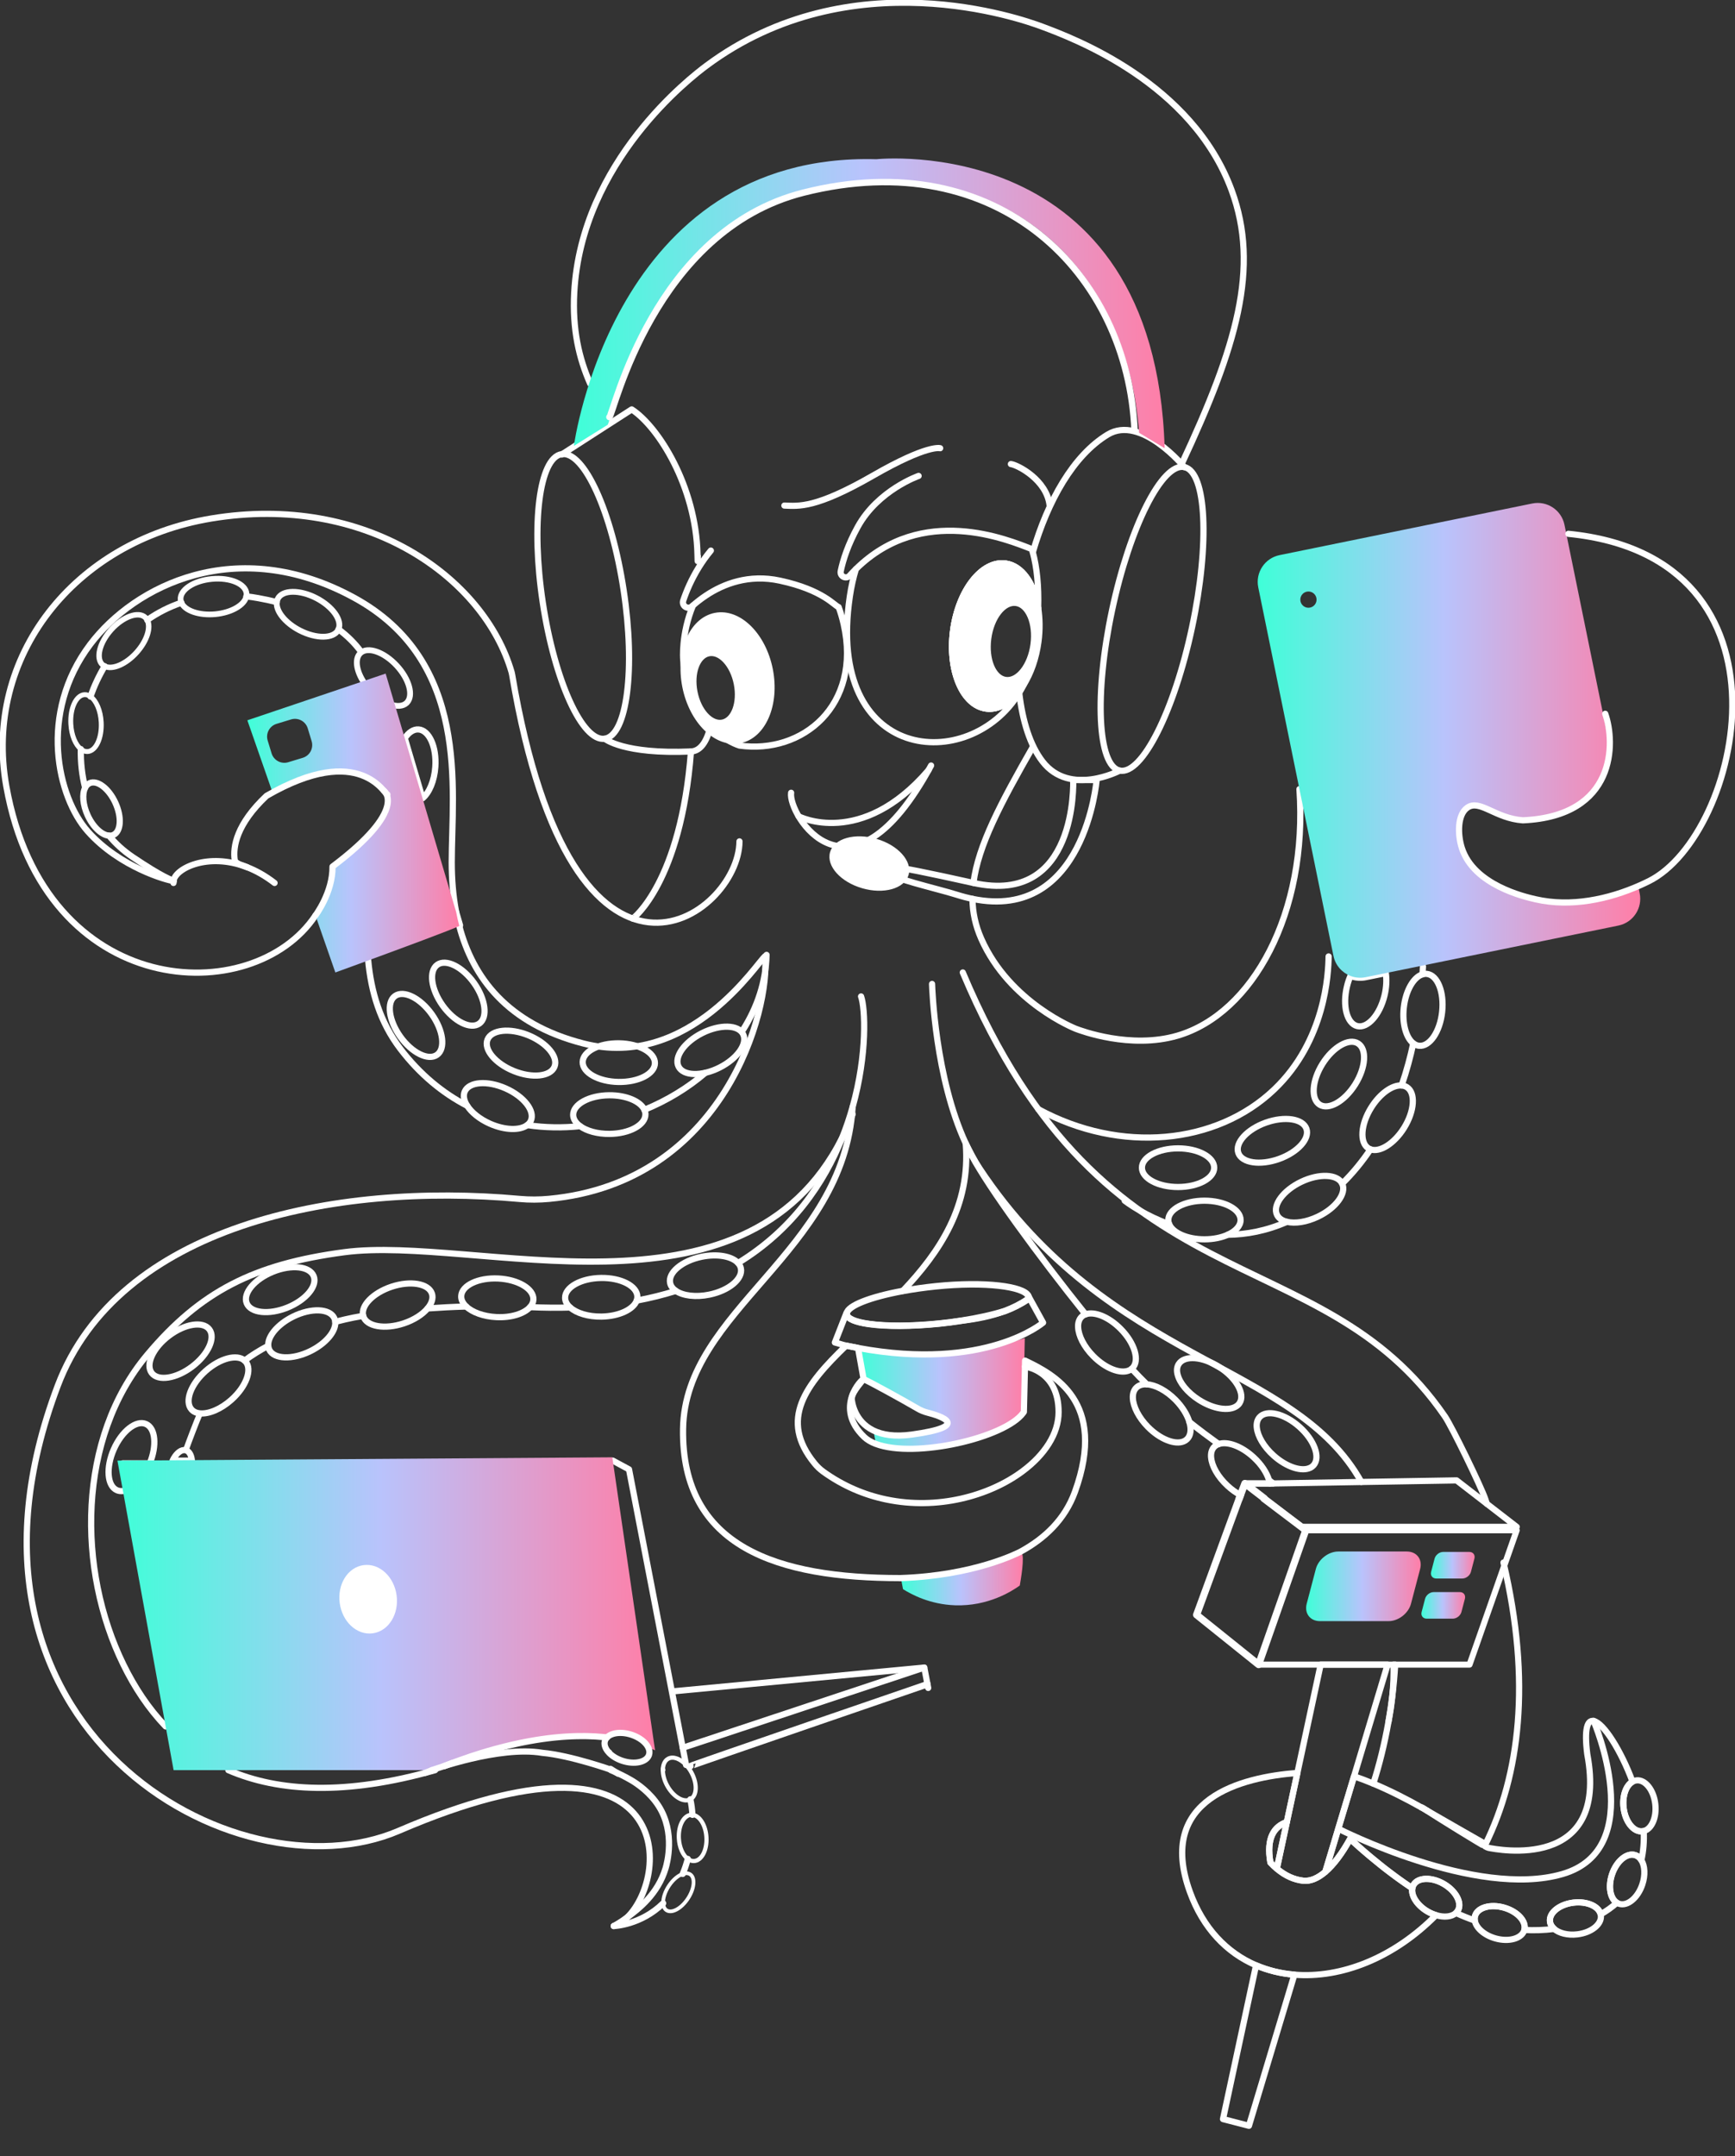 <svg width="561" height="697" viewBox="0 0 561 697" fill="none" xmlns="http://www.w3.org/2000/svg">
<rect x="0" y="0" width="561" height="697" fill="#333333" stroke="none"/>
<g clip-path="url(#clip0)">
<path d="M198.16 472.189L203.387 475.013L221.089 566.741L221.829 570.575" stroke="white" stroke-width="2" stroke-miterlimit="10" stroke-linecap="round" stroke-linejoin="round"/>
<path d="M48.428 473.061H39.716L40.439 477.052L41.267 481.583C40.03 482.114 38.836 482.202 37.8 481.748C34.646 480.363 34.193 474.446 36.789 468.539C39.385 462.631 44.054 458.971 47.208 460.357C50.275 461.698 50.788 467.327 48.428 473.061Z" stroke="white" stroke-width="2" stroke-miterlimit="10" stroke-linecap="round" stroke-linejoin="round"/>
<path d="M331.357 432.586C331.192 440.629 331.035 448.671 330.87 456.714C325.033 464.809 295.85 471.562 283.218 466.787L282.408 462.447C285.248 463.833 289.238 464.539 294.839 463.763C314.344 461.062 304.221 457.777 299.9 456.67C298.751 456.374 297.644 455.921 296.625 455.311C292.679 452.984 281.11 446.606 279.324 445.892L277.434 435.766C284.107 437.117 292.975 438.25 303.385 437.762C314.936 437.213 324.484 434.851 331.357 432.586Z" fill="url(#paint0_linear)"/>
<path d="M440.173 479.091C418.62 440.185 358.773 441.039 316.74 377.726C315.895 376.445 315.094 375.112 314.336 373.735C314.214 373.5 314.092 373.273 313.979 373.055C313.473 372.14 313.012 371.208 312.559 370.258C312.506 370.136 312.454 370.04 312.41 369.953C312.315 369.744 312.262 369.631 312.262 369.631C302.401 348.352 301.434 319.684 301.373 318.151C301.373 318.116 301.373 318.09 301.373 318.09" stroke="white" stroke-width="2" stroke-miterlimit="10" stroke-linecap="round" stroke-linejoin="round"/>
<path d="M464.33 619.127C450.575 633.043 433.579 639.613 418.534 638.367C414.196 638.018 410.023 637.007 406.137 635.343C396.729 631.309 389.002 623.414 384.707 611.503C373.862 581.45 401.364 574.54 419.501 573.146L416.086 589.039C412.07 590.398 409.352 594.076 410.772 602.118C411.46 602.85 412.148 603.512 412.854 604.096C415.598 606.423 418.473 607.669 421.374 607.991C423.665 608.244 426.087 607.224 428.526 605.133C431.244 602.807 433.971 599.147 436.549 594.468C436.793 594.694 437.046 594.929 437.316 595.173C437.586 595.417 437.873 595.679 438.161 595.94C438.178 595.949 438.187 595.966 438.204 595.984C438.596 596.341 439.023 596.716 439.459 597.099C439.467 597.108 439.476 597.117 439.485 597.125C439.938 597.526 440.408 597.936 440.896 598.363C441.157 598.589 441.428 598.816 441.706 599.051C441.942 599.26 442.185 599.461 442.429 599.67C442.699 599.896 442.969 600.123 443.248 600.358C444.18 601.134 445.156 601.944 446.193 602.763C446.689 603.164 447.195 603.565 447.717 603.974C447.735 603.992 447.752 604 447.769 604.018C448.397 604.506 449.033 604.994 449.686 605.482C450.697 606.248 451.733 607.015 452.805 607.773C453.162 608.035 453.519 608.287 453.885 608.54C454.338 608.863 454.791 609.176 455.261 609.49C455.714 609.812 456.185 610.126 456.655 610.44C456.228 612.845 458.223 615.99 461.647 617.968C462.535 618.474 463.441 618.866 464.33 619.127Z" stroke="white" stroke-width="2" stroke-miterlimit="10" stroke-linecap="round" stroke-linejoin="round"/>
<path d="M416.086 589.039L412.854 604.096C412.148 603.512 411.46 602.85 410.772 602.118C409.352 594.076 412.07 590.398 416.086 589.039Z" stroke="white" stroke-width="2" stroke-miterlimit="10" stroke-linecap="round" stroke-linejoin="round"/>
<path d="M530.719 601.351C530.24 600.566 529.587 600 528.777 599.73C526.076 598.824 522.696 601.603 521.241 605.943C519.917 609.881 520.623 613.759 522.801 615.109C521.215 616.547 519.456 617.802 517.556 618.865C516.947 616.242 513.14 614.569 508.793 615.074C504.254 615.615 500.839 618.342 501.17 621.174C501.275 622.089 501.771 622.908 502.538 623.579C499.358 623.98 496.109 624.084 492.886 623.919C493.635 621.183 490.716 617.959 486.335 616.704C481.935 615.44 477.736 616.643 476.944 619.388C476.804 619.867 476.787 620.372 476.865 620.869C474.818 620.163 472.78 619.335 470.767 618.42C471.02 618.194 471.229 617.933 471.403 617.636C472.823 615.17 470.767 611.31 466.803 609.019C462.84 606.736 458.475 606.875 457.047 609.35C456.855 609.689 456.724 610.055 456.655 610.439C456.184 610.125 455.714 609.811 455.261 609.489C454.79 609.175 454.337 608.862 453.884 608.539C453.519 608.287 453.161 608.034 452.804 607.772C451.733 607.014 450.696 606.248 449.686 605.481C449.032 604.993 448.396 604.505 447.769 604.017C447.752 603.999 447.734 603.991 447.717 603.973C447.194 603.564 446.689 603.163 446.192 602.762C445.156 601.943 444.18 601.133 443.248 600.357C442.969 600.122 442.699 599.895 442.429 599.669C442.185 599.46 441.941 599.259 441.706 599.05C441.427 598.815 441.157 598.588 440.896 598.362C440.408 597.935 439.937 597.525 439.484 597.124C439.476 597.116 439.467 597.107 439.458 597.098C439.023 596.715 438.596 596.34 438.204 595.983C438.186 595.966 438.178 595.948 438.16 595.939C437.873 595.678 437.585 595.417 437.315 595.173C437.045 594.929 436.793 594.693 436.549 594.467C433.97 599.146 431.243 602.806 428.525 605.132L432.724 591.173L437.82 574.234C439.903 574.94 441.985 575.741 444.049 576.604C449.494 578.878 454.79 581.597 459.599 584.298C460.2 584.638 460.793 584.978 461.376 585.309C461.402 585.318 461.437 585.335 461.463 585.361C464.652 587.513 479.74 596.793 480.036 596.793C480.62 597.124 481.038 597.316 481.282 597.368C483.895 597.883 520.388 605.219 513.227 567.054C512.199 558.898 513.262 555.953 515.291 556.362C518.506 556.981 524.168 565.982 527.871 575.977C525.771 577.144 524.526 580.56 524.97 584.385C525.501 588.934 528.237 592.349 531.068 592.018C531.207 592.001 531.347 591.975 531.486 591.94C531.643 595.39 531.364 598.519 530.719 601.351Z" stroke="white" stroke-width="2" stroke-miterlimit="10" stroke-linecap="round" stroke-linejoin="round"/>
<path d="M461.463 585.362C470.218 590.389 477.44 594.546 480.341 596.167C491.265 573.99 495.263 543.859 486.142 505.127" stroke="white" stroke-width="2" stroke-miterlimit="10" stroke-linecap="round" stroke-linejoin="round"/>
<path d="M444.049 576.604C446.009 570.496 447.682 563.769 448.936 556.685C448.945 556.624 448.962 556.572 448.971 556.511C449.441 553.783 449.859 551.012 450.208 548.198C450.208 548.189 450.208 548.18 450.208 548.18C450.617 544.869 450.922 541.515 451.122 538.125" stroke="white" stroke-width="2" stroke-miterlimit="10" stroke-linecap="round" stroke-linejoin="round"/>
<path d="M311.312 314.378C357.692 424.526 426.347 398.447 467.178 457.856C469.469 461.185 478.93 480.677 480.245 484.58C480.419 485.103 480.593 485.617 480.759 486.14" stroke="white" stroke-width="2" stroke-miterlimit="10" stroke-linecap="round" stroke-linejoin="round"/>
<path d="M275.691 360.211C275.604 360.429 275.517 360.647 275.43 360.864C274.463 363.313 273.418 365.639 272.303 367.844C240.645 430.721 153.574 399.213 111.341 404.807C82.079 408.676 64.778 417.529 47.652 437.919C24.958 464.931 24.845 507.366 39.907 538.125C43.531 545.531 48.026 552.319 53.567 558.114" stroke="white" stroke-width="2" stroke-miterlimit="10" stroke-linecap="round" stroke-linejoin="round"/>
<path d="M73.838 572.256C90.172 579.314 111.889 580.438 140.698 572.256" stroke="white" stroke-width="2" stroke-miterlimit="10" stroke-linecap="round" stroke-linejoin="round"/>
<path d="M197.531 572.256C200.232 573.38 202.471 574.539 204.256 575.593C206.007 576.63 210.189 579.436 213.02 583.932C218.43 592.506 215.651 602.475 215.242 603.877C212.715 612.426 206.312 617.218 202.837 619.815C201.129 621.096 199.587 622.019 198.463 622.638" stroke="white" stroke-width="2" stroke-miterlimit="10" stroke-linecap="round" stroke-linejoin="round"/>
<path d="M198.455 622.647L198.464 622.639C199.988 622.142 201.478 621.157 202.837 619.815C217.028 605.9 218.718 553.226 128.955 591.853C76.303 614.509 -23.208 558.672 18.668 447.983C38.129 396.538 107.638 382.074 168.026 387.59C171.188 387.877 174.376 387.86 177.53 387.563C234.346 382.231 249.077 326.237 247.37 309.193" stroke="white" stroke-width="2" stroke-miterlimit="10" stroke-linecap="round" stroke-linejoin="round"/>
<path d="M291.085 510.163C251.596 510.163 220.278 500.264 220.862 461.925C221.445 423.585 272.764 404.946 275.691 357.841" stroke="white" stroke-width="2" stroke-miterlimit="10" stroke-linecap="round" stroke-linejoin="round"/>
<path d="M56.162 284.699C56.336 284.786 56.31 284.821 56.101 284.812C54.289 284.673 38.73 280.43 28.39 268.771C18.642 257.8 12.221 230.727 29.209 208.264C43.504 189.373 76.529 172.581 114.38 193.163C152.24 213.744 146.064 255.125 146.064 278.748C146.064 284.054 146.465 289.492 147.484 294.824" stroke="white" stroke-width="2" stroke-miterlimit="10" stroke-linecap="round" stroke-linejoin="round"/>
<path d="M148.504 299.338C152.877 315.972 163.993 330.977 188.577 337.32C223.144 346.226 245.314 310.352 247.37 309.193" stroke="white" stroke-width="2" stroke-miterlimit="10" stroke-linecap="round" stroke-linejoin="round"/>
<path d="M102.003 295.948C81.897 326.254 14.54 323.858 2.039 254.193C-5.453 212.385 23.93 174.986 68.289 167.623C118.223 159.337 156.562 186.654 165.439 217.369C165.518 217.648 165.57 217.936 165.614 218.214C185.432 335.569 238.973 296.096 239.103 272.003" stroke="white" stroke-width="2" stroke-miterlimit="10" stroke-linecap="round" stroke-linejoin="round"/>
<path d="M56.093 285.44C56.067 285.23 56.067 285.021 56.102 284.812C56.102 284.769 56.11 284.734 56.119 284.69C56.128 284.69 56.128 284.69 56.128 284.69C56.842 280.638 67.313 275.558 79.718 280.272C79.744 280.29 79.779 280.299 79.805 280.307C82.724 281.431 85.747 283.096 88.778 285.44" stroke="white" stroke-width="2" stroke-miterlimit="10" stroke-linecap="round" stroke-linejoin="round"/>
<path d="M116.725 210.66C114.774 208.019 112.378 205.597 109.451 203.436" stroke="white" stroke-width="2" stroke-miterlimit="10" stroke-linecap="round" stroke-linejoin="round"/>
<path d="M33.844 215.374C31.98 218.476 30.446 221.778 29.244 225.176" stroke="white" stroke-width="2" stroke-miterlimit="10" stroke-linecap="round" stroke-linejoin="round"/>
<path d="M58.662 194.844C54.638 196.204 50.944 198.103 47.607 200.438" stroke="white" stroke-width="2" stroke-miterlimit="10" stroke-linecap="round" stroke-linejoin="round"/>
<path d="M79.648 192.797C80.894 192.936 82.175 193.119 83.464 193.355C85.581 193.738 87.593 194.165 89.501 194.644" stroke="white" stroke-width="2" stroke-miterlimit="10" stroke-linecap="round" stroke-linejoin="round"/>
<path d="M37.285 259.482C35.159 254.864 31.431 252.049 28.965 253.191C28.347 253.47 27.868 253.984 27.528 254.655C27.528 254.655 27.528 254.655 27.528 254.664C26.509 256.668 26.762 260.153 28.356 263.612C30.107 267.403 32.92 269.982 35.238 270.148C35.752 270.191 36.231 270.113 36.675 269.912C39.149 268.771 39.419 264.1 37.285 259.482Z" stroke="white" stroke-width="2" stroke-miterlimit="10" stroke-linecap="round" stroke-linejoin="round"/>
<path d="M56.163 284.699C56.163 284.699 56.154 284.699 56.128 284.69C56.128 284.69 56.128 284.69 56.12 284.69C55.745 284.595 52.67 283.671 42.809 277.005C39.89 275.027 37.364 272.718 35.238 270.147" stroke="white" stroke-width="2" stroke-miterlimit="10" stroke-linecap="round" stroke-linejoin="round"/>
<path d="M27.527 254.655C26.508 250.629 26.055 246.429 26.134 242.168" stroke="white" stroke-width="2" stroke-miterlimit="10" stroke-linecap="round" stroke-linejoin="round"/>
<path d="M335.73 358.582C362.327 373.038 393.278 370.04 411.982 352.23C428.612 336.397 429.527 314.604 429.596 309.193" stroke="white" stroke-width="2" stroke-miterlimit="10" stroke-linecap="round" stroke-linejoin="round"/>
<path d="M460.103 312.417C460.059 313.105 460.016 313.968 459.955 314.987" stroke="white" stroke-width="2" stroke-miterlimit="10" stroke-linecap="round" stroke-linejoin="round"/>
<path d="M456.977 337.294C456.045 341.625 454.817 346.234 453.205 350.913" stroke="white" stroke-width="2" stroke-miterlimit="10" stroke-linecap="round" stroke-linejoin="round"/>
<path d="M443.134 371.557C440.512 375.46 437.481 379.198 433.979 382.64" stroke="white" stroke-width="2" stroke-miterlimit="10" stroke-linecap="round" stroke-linejoin="round"/>
<path d="M396.99 399.17C402.966 399.109 409.439 397.941 416.129 394.987" stroke="white" stroke-width="2" stroke-miterlimit="10" stroke-linecap="round" stroke-linejoin="round"/>
<path d="M363.66 388.155C363.66 388.155 365.507 389.619 368.782 391.484C368.791 391.484 368.791 391.493 368.8 391.493C371.187 392.852 374.332 394.42 378.069 395.788" stroke="white" stroke-width="2" stroke-miterlimit="10" stroke-linecap="round" stroke-linejoin="round"/>
<path d="M314.439 290.581C314.492 294.972 315.398 299.207 317.271 303.45C326.426 324.189 347.822 332.571 347.822 332.571C349.512 333.225 365.558 339.237 380.742 334.802C404.951 327.718 422.923 295.216 420.17 255.116" stroke="white" stroke-width="2" stroke-miterlimit="10" stroke-linecap="round" stroke-linejoin="round"/>
<path d="M334.024 241.357C323.579 259.621 316.305 273.301 314.754 285.439" stroke="white" stroke-width="2" stroke-miterlimit="10" stroke-linecap="round" stroke-linejoin="round"/>
<path d="M190.823 124.02C187.199 115.795 185.039 106.445 185.675 94.603C187.94 52.159 223.509 24.895 228.457 21.217C275.115 -13.454 330.398 6.16 336.871 8.574C347.089 12.391 385.411 26.698 398.234 61.492C407.469 86.526 399.802 112.144 382.075 150.022" stroke="white" stroke-width="2" stroke-miterlimit="10" stroke-linecap="round" stroke-linejoin="round"/>
<path d="M204.58 296.942C204.58 296.951 204.58 296.951 204.58 296.951C204.702 296.985 220.191 285.17 223.423 242.926" stroke="white" stroke-width="2" stroke-miterlimit="10" stroke-linecap="round" stroke-linejoin="round"/>
<path d="M406.136 635.343C410.022 637.007 414.194 638.018 418.533 638.366L403.836 687.215L401.632 686.648L397.651 685.62L395.447 685.054L406.136 635.343Z" stroke="white" stroke-width="2" stroke-miterlimit="10" stroke-linecap="round" stroke-linejoin="round"/>
<path d="M448.675 538.125L437.821 574.234L432.724 591.173L428.525 605.133C426.086 607.224 423.664 608.243 421.373 607.991C418.472 607.668 415.598 606.422 412.854 604.096L416.085 589.039L419.5 573.145L427.027 538.125H448.675V538.125Z" stroke="white" stroke-width="2" stroke-miterlimit="10" stroke-linecap="round" stroke-linejoin="round"/>
<path d="M291.303 510.163C291.468 511.043 291.642 511.923 291.808 512.803C291.86 513.082 291.93 513.457 291.982 513.736C294.683 515.435 300.633 518.668 308.795 518.955C319.589 519.33 327.264 514.337 329.738 512.568C330.574 507.819 331.323 502.051 329.999 501.606C329.502 501.441 328.884 502.077 328.727 502.225C326.889 504.003 317.881 506.53 291.303 510.163Z" fill="url(#paint1_linear)"/>
<path d="M279.236 445.867C279.236 445.858 279.236 445.849 279.236 445.84" stroke="white" stroke-width="2" stroke-miterlimit="10" stroke-linecap="round" stroke-linejoin="round"/>
<path d="M337.273 427.585C337.273 427.585 318.796 443.426 277.434 435.767C276.171 435.54 274.899 435.287 273.593 435.008C272.164 434.695 271.432 434.364 269.951 433.998L273.662 424.526C273.662 424.526 273.706 424.535 273.802 424.561C273.793 424.665 273.793 424.77 273.802 424.866C273.95 426.338 276.65 427.419 281.006 428.02C286.52 428.796 294.7 428.804 303.743 427.881C306.139 427.637 308.491 427.332 310.747 426.975C310.756 426.975 310.756 426.975 310.756 426.975C315.66 426.46 320.504 425.485 324.886 423.838H324.894C327.586 422.827 330.095 421.572 332.351 420.012C332.377 420.004 332.43 418.871 332.456 418.854L337.273 427.585Z" stroke="white" stroke-width="2" stroke-miterlimit="10" stroke-linecap="round" stroke-linejoin="round"/>
<path d="M448.936 556.685C448.944 556.624 448.962 556.572 448.97 556.511C449.528 553.661 449.937 550.89 450.207 548.198C450.207 548.189 450.207 548.18 450.207 548.18C450.556 544.712 450.678 541.358 450.591 538.125" stroke="white" stroke-width="2" stroke-miterlimit="10" stroke-linecap="round" stroke-linejoin="round"/>
<path d="M351.01 424.892C335.809 405.949 319.397 383.503 314.335 373.735C314.213 373.5 314.091 373.273 313.978 373.055C313.56 372.236 313.211 371.557 312.933 371.016C312.846 370.833 312.758 370.676 312.689 370.528C312.645 370.433 312.602 370.337 312.558 370.258C312.506 370.136 312.454 370.04 312.41 369.953C312.314 369.744 312.262 369.631 312.262 369.631C313.908 389.794 303.812 404.781 291.895 417.346" stroke="white" stroke-width="2" stroke-miterlimit="10" stroke-linecap="round" stroke-linejoin="round"/>
<path d="M370.82 447.53C369.208 445.944 367.57 444.271 365.924 442.502" stroke="white" stroke-width="2" stroke-miterlimit="10" stroke-linecap="round" stroke-linejoin="round"/>
<path d="M411.712 479.57L410.589 479.588C410.528 479.239 410.449 478.89 410.336 478.524C410.798 478.873 411.259 479.222 411.712 479.57Z" stroke="white" stroke-width="2" stroke-miterlimit="10" stroke-linecap="round" stroke-linejoin="round"/>
<path d="M394.046 466.839C390.962 464.609 387.808 462.265 384.576 459.686" stroke="white" stroke-width="2" stroke-miterlimit="10" stroke-linecap="round" stroke-linejoin="round"/>
<path d="M459.6 584.299C459.678 584.203 460.305 584.586 461.377 585.309" stroke="white" stroke-width="2" stroke-miterlimit="10" stroke-linecap="round" stroke-linejoin="round"/>
<path d="M223.893 586.704C223.798 584.917 223.562 583.244 223.223 581.685" stroke="white" stroke-width="2" stroke-miterlimit="10" stroke-linecap="round" stroke-linejoin="round"/>
<path d="M222.396 600.95C221.925 602.702 221.376 604.314 220.758 605.795" stroke="white" stroke-width="2" stroke-miterlimit="10" stroke-linecap="round" stroke-linejoin="round"/>
<path d="M198.455 622.647C198.455 622.647 207.175 622.403 214.432 615.284" stroke="white" stroke-width="2" stroke-miterlimit="10" stroke-linecap="round" stroke-linejoin="round"/>
<path d="M238.65 408.301C256.143 397.636 266.44 382.509 272.303 367.844C273.653 364.463 274.777 361.109 275.691 357.841C280.5 340.684 279.768 325.862 278.418 322.124" stroke="white" stroke-width="2" stroke-miterlimit="10" stroke-linecap="round" stroke-linejoin="round"/>
<path d="M218.536 417.312C214.572 418.558 210.356 419.612 205.869 420.457" stroke="white" stroke-width="2" stroke-miterlimit="10" stroke-linecap="round" stroke-linejoin="round"/>
<path d="M171.371 422.565C175.884 422.774 180.205 422.809 184.36 422.687" stroke="white" stroke-width="2" stroke-miterlimit="10" stroke-linecap="round" stroke-linejoin="round"/>
<path d="M150.743 422.365C146.44 422.487 142.241 422.705 138.242 422.993" stroke="white" stroke-width="2" stroke-miterlimit="10" stroke-linecap="round" stroke-linejoin="round"/>
<path d="M108.406 427.314C109.434 427.053 110.471 426.8 111.534 426.548C113.232 426.147 115.219 425.755 117.431 425.38" stroke="white" stroke-width="2" stroke-miterlimit="10" stroke-linecap="round" stroke-linejoin="round"/>
<path d="M86.74 435.069C83.995 436.498 81.46 438.076 79.1 439.853" stroke="white" stroke-width="2" stroke-miterlimit="10" stroke-linecap="round" stroke-linejoin="round"/>
<path d="M64.691 456.914C63.716 459.04 60.928 466.403 60.074 468.834" stroke="white" stroke-width="1.843" stroke-miterlimit="10" stroke-linecap="round" stroke-linejoin="round"/>
<path d="M62.051 472.189H55.805C56.763 470.159 58.183 468.817 59.498 468.774C59.69 468.765 59.882 468.782 60.073 468.835C61.188 469.148 61.885 470.447 62.051 472.189Z" stroke="white" stroke-width="2" stroke-miterlimit="10" stroke-linecap="round" stroke-linejoin="round"/>
<path d="M211.81 565.834C211.4 565.642 210.973 565.459 210.555 565.285C210.242 565.146 209.919 565.024 209.606 564.91C209.606 564.902 209.597 564.902 209.597 564.902C208.813 563.255 206.835 561.686 204.239 560.824C203.194 560.475 202.157 560.275 201.173 560.222C199.065 560.1 197.235 560.632 196.26 561.678C195.842 561.625 195.432 561.582 195.023 561.547C193.376 561.39 191.73 561.294 190.075 561.259C189.805 561.251 189.543 561.242 189.282 561.242C188.419 561.233 187.548 561.233 186.686 561.251C186.398 561.251 186.111 561.259 185.823 561.277C185.466 561.277 185.118 561.294 184.769 561.312C184.203 561.329 183.637 561.364 183.071 561.399C182.652 561.425 182.234 561.451 181.807 561.486C181.363 561.521 180.919 561.556 180.475 561.599C180.039 561.634 179.603 561.678 179.168 561.721C176.476 562.009 173.828 562.392 171.249 562.863C170.709 562.958 170.169 563.063 169.629 563.168C169.097 563.272 168.566 563.377 168.035 563.49C167.094 563.682 166.179 563.891 165.273 564.1C164.951 564.17 164.637 564.248 164.324 564.326C163.862 564.431 163.409 564.544 162.965 564.658C162.067 564.884 161.187 565.111 160.325 565.346C159.463 565.581 158.618 565.817 157.79 566.06C157.738 566.078 157.685 566.087 157.633 566.104C156.928 566.313 156.248 566.514 155.577 566.723C153.147 567.472 150.917 568.221 148.948 568.936C148.355 569.145 147.78 569.354 147.232 569.555C146.901 569.677 146.578 569.799 146.265 569.921C146.239 569.929 146.204 569.938 146.178 569.947C143.46 570.809 141.186 571.655 139.644 572.256H56.136L53.566 558.114L39.523 480.711L38.696 476.18L37.973 472.189L197.985 471.117" fill="url(#paint2_linear)"/>
<path d="M147.484 294.824C148.277 297.508 148.748 299.094 148.765 299.164C148.765 299.19 148.678 299.251 148.504 299.338" stroke="white" stroke-width="2" stroke-miterlimit="10" stroke-linecap="round" stroke-linejoin="round"/>
<path d="M195.546 238.809C202.767 237.715 205.501 216.235 201.653 190.832C197.806 165.429 188.833 145.723 181.612 146.817C174.391 147.911 171.656 169.392 175.504 194.794C179.352 220.197 188.325 239.903 195.546 238.809Z" stroke="white" stroke-width="2" stroke-miterlimit="10" stroke-linecap="round" stroke-linejoin="round"/>
<path d="M385.444 202.811C391.213 175.717 390.098 152.52 382.955 150.999C375.811 149.477 365.344 170.207 359.576 197.3C353.807 224.394 354.922 247.591 362.065 249.113C369.209 250.634 379.676 229.904 385.444 202.811Z" stroke="white" stroke-width="2" stroke-miterlimit="10" stroke-linecap="round" stroke-linejoin="round"/>
<path d="M195.547 238.813C195.547 238.813 201.549 243.902 223.424 242.935C226.473 242.804 228.511 239.824 229.704 234.918" stroke="white" stroke-width="2" stroke-miterlimit="10" stroke-linecap="round" stroke-linejoin="round"/>
<path d="M181.617 146.946L204.258 132.359C212.822 137.884 225.035 157.211 225.532 179.239C225.636 183.926 225.601 179.543 225.636 179.7" stroke="white" stroke-width="2.009" stroke-miterlimit="10" stroke-linecap="round" stroke-linejoin="round"/>
<path d="M329.562 223.974C330.617 233.167 333.099 241.035 337.124 246.211C345.966 257.609 362.065 249.122 362.065 249.122" stroke="white" stroke-width="2" stroke-miterlimit="10" stroke-linecap="round" stroke-linejoin="round"/>
<path d="M333.953 178.541C338.788 161.942 347.02 147.242 358.162 140.489C368.947 133.954 382.955 151.024 382.955 151.024" stroke="white" stroke-width="2" stroke-miterlimit="10" stroke-linecap="round" stroke-linejoin="round"/>
<path d="M376.579 144.898C373.503 41.878 283.357 51.471 283.357 51.471C198.177 49.145 185.562 144.14 185.562 144.14L196.434 137.361C197.872 136.446 208.709 75.05 259.836 62.267C326.052 45.712 364.679 88.443 368.32 139.914L376.579 144.898Z" fill="url(#paint3_linear)"/>
<path d="M197.045 134.834C198.413 133.954 211.236 74.527 259.837 62.267C322.786 46.382 364.671 88.504 366.848 139.2" stroke="white" stroke-width="2.075" stroke-miterlimit="10" stroke-linecap="round" stroke-linejoin="round"/>
<path d="M253.625 163.441C258.268 163.615 263.748 164.408 282.312 153.734C299.987 143.574 303.995 144.898 303.995 144.898" stroke="white" stroke-width="2" stroke-miterlimit="10" stroke-linecap="round" stroke-linejoin="round"/>
<path d="M239.103 241.027C239.103 241.027 234.355 239.65 229.703 234.918C225.583 230.727 221.54 223.913 220.904 213.108C220.904 213.108 220.234 204.996 224.067 195.742C225.26 194.688 226.663 193.581 228.266 192.518C233.963 188.728 242.126 185.547 252.17 187.708C266.239 190.74 269.88 195.908 271.17 196.256C271.797 197.955 272.346 199.803 272.79 201.781C278.722 228.113 259.435 243.893 239.103 241.027Z" stroke="white" stroke-width="2" stroke-miterlimit="10" stroke-linecap="round" stroke-linejoin="round"/>
<path d="M335.687 196.561C335.051 192.597 333.727 189.163 331.897 186.636C330.085 184.136 327.777 182.532 325.12 182.175C317.497 181.156 309.927 190.828 308.193 203.776C306.46 216.724 311.234 228.052 318.848 229.063C322.655 229.568 326.444 227.416 329.51 223.504C329.528 223.66 329.545 223.817 329.563 223.974C313.394 250.394 266.823 246.673 274.785 192.823C275.264 189.573 275.935 186.636 276.754 183.97C298.228 162.822 325.869 174.498 333.666 177.522C333.762 177.853 333.857 178.193 333.953 178.542C335.26 183.421 335.896 189.364 335.687 196.561Z" stroke="white" stroke-width="2" stroke-miterlimit="10" stroke-linecap="round" stroke-linejoin="round"/>
<path d="M335.687 196.561C335.582 200.56 335.208 204.952 334.546 209.771C333.953 214.058 332.725 217.935 331 221.386C330.991 221.386 330.991 221.386 330.991 221.395C330.547 222.283 330.068 223.146 329.563 223.974C329.545 223.817 329.528 223.66 329.51 223.503C326.444 227.416 322.654 229.568 318.848 229.063C311.234 228.052 306.46 216.724 308.193 203.776C309.927 190.827 317.497 181.155 325.12 182.175C327.777 182.532 330.085 184.135 331.897 186.636C333.727 189.163 335.051 192.596 335.687 196.561Z" stroke="white" stroke-width="2" stroke-miterlimit="10" stroke-linecap="round" stroke-linejoin="round"/>
<path d="M347.03 252.163C346.986 252.86 348.502 292.907 314.754 285.44C282.818 278.373 287.313 280.037 287.313 281.911C287.313 283.784 302.575 287.121 309.379 289.256C311.138 289.814 312.828 290.25 314.44 290.581C350.81 298.101 354.582 252.163 354.582 252.163H347.03Z" stroke="white" stroke-width="2" stroke-miterlimit="10" stroke-linecap="round" stroke-linejoin="round"/>
<path d="M255.804 256.284C254.723 263.133 274.612 296.367 301.06 247.475" stroke="white" stroke-width="2" stroke-miterlimit="10" stroke-linecap="round" stroke-linejoin="round"/>
<path d="M248.903 216.507C246.717 205.414 238.833 197.624 231.297 199.114C223.762 200.604 219.424 210.799 221.602 221.892C223.788 232.984 231.672 240.774 239.207 239.284C246.752 237.794 251.09 227.599 248.903 216.507ZM233.615 233.62C229.825 234.369 225.766 229.952 224.546 223.748C223.326 217.552 225.408 211.923 229.189 211.174C232.979 210.425 237.038 214.842 238.258 221.046C239.477 227.242 237.395 232.871 233.615 233.62Z" fill="white" stroke="white" stroke-width="2" stroke-miterlimit="10" stroke-linecap="round" stroke-linejoin="round"/>
<path d="M335.687 196.561C335.051 192.596 333.727 189.163 331.897 186.636C330.085 184.135 327.777 182.532 325.12 182.175C317.497 181.155 309.927 190.827 308.193 203.776C306.46 216.724 311.234 228.052 318.848 229.063C322.654 229.568 326.444 227.416 329.51 223.503C330.024 222.85 330.521 222.144 330.991 221.395C330.991 221.386 330.991 221.386 331 221.386C333.326 217.665 335.051 212.847 335.774 207.462C336.288 203.61 336.227 199.898 335.687 196.561ZM334.188 208.35C333.265 215.225 329.24 220.366 325.198 219.826C321.156 219.286 318.621 213.274 319.536 206.39C320.45 199.506 324.484 194.374 328.526 194.914C332.568 195.454 335.112 201.467 334.188 208.35Z" fill="white" stroke="white" stroke-width="2" stroke-miterlimit="10" stroke-linecap="round" stroke-linejoin="round"/>
<path d="M276.755 183.97C276.067 184.65 275.387 185.356 274.716 186.096C273.567 187.368 271.493 186.305 271.842 184.632C272.582 181.103 274.133 176.154 277.347 170.325C283.907 158.413 297.026 153.856 297.026 153.856" stroke="white" stroke-width="2" stroke-miterlimit="10" stroke-linecap="round" stroke-linejoin="round"/>
<path d="M224.067 195.734C223.954 195.821 223.849 195.916 223.745 196.012C222.394 197.224 220.339 195.855 220.922 194.13C221.959 191.054 223.57 187.246 225.992 183.343C227.099 181.557 228.37 179.753 229.843 177.993" stroke="white" stroke-width="2.01" stroke-miterlimit="10" stroke-linecap="round" stroke-linejoin="round"/>
<path d="M258.225 263.9C258.225 263.9 278.409 274.391 300.257 248.947" stroke="white" stroke-width="2" stroke-miterlimit="10" stroke-linecap="round" stroke-linejoin="round"/>
<path d="M326.863 150.022C328.954 150.275 338.537 155.102 339.408 163.528" stroke="white" stroke-width="2" stroke-miterlimit="10" stroke-linecap="round" stroke-linejoin="round"/>
<path d="M293.419 282.745C294.641 278.535 290.111 273.519 283.301 271.542C276.491 269.564 269.98 271.374 268.758 275.584C267.536 279.794 272.066 284.81 278.876 286.787C285.686 288.765 292.197 286.955 293.419 282.745Z" fill="white" stroke="white" stroke-width="0.75" stroke-miterlimit="10" stroke-linecap="round" stroke-linejoin="round"/>
<path d="M294.839 463.764C289.237 464.539 285.247 463.834 282.408 462.448C282.364 462.431 282.329 462.405 282.286 462.387C276.353 459.433 275.491 453.491 275.369 452.07C275.351 451.87 275.491 451.713 275.517 451.521C275.682 449.97 279.019 446.11 279.237 445.866C279.245 445.857 279.245 445.857 279.245 445.857C279.271 445.866 279.298 445.875 279.324 445.892C281.11 446.607 292.678 452.985 296.625 455.312C297.644 455.922 298.75 456.375 299.9 456.671C304.221 457.778 314.344 461.063 294.839 463.764Z" stroke="white" stroke-width="2" stroke-miterlimit="10" stroke-linecap="round" stroke-linejoin="round"/>
<path d="M342.291 456.505C342.291 463.476 337.787 470.325 330.6 475.649C330.565 475.675 330.522 475.701 330.487 475.736C319.745 483.657 303.089 488.205 286.572 484.746C286.537 484.746 286.511 484.737 286.476 484.729C279.516 483.265 272.59 480.38 266.144 475.719C265.133 474.987 264.219 474.107 263.426 473.139C251.77 458.91 260.464 447.67 273.592 435.009C274.899 435.288 276.171 435.54 277.434 435.767C277.948 438.721 278.566 442.128 279.237 445.84C278.863 445.561 269.411 454.945 279.429 464.539C280.378 465.445 281.624 466.177 283.096 466.744C283.14 466.761 283.175 466.779 283.218 466.787C295.85 471.562 325.033 464.809 330.87 456.714C330.94 456.627 331.001 456.531 331.062 456.444C331.192 450.815 331.306 445.936 331.41 441.797C331.41 441.797 342.291 442.947 342.291 456.505Z" stroke="white" stroke-width="2" stroke-miterlimit="10" stroke-linecap="round" stroke-linejoin="round"/>
<path d="M331.409 441.797C331.427 441.126 331.444 440.481 331.453 439.854C340.452 444.21 358.197 452.915 347.586 482.254C344.302 491.333 337.638 497.468 329.998 501.607C329.998 501.607 329.981 501.615 329.954 501.633C329.092 502.086 314.927 509.344 291.31 510.155C291.232 510.155 291.162 510.163 291.084 510.163C291.084 510.163 291.162 510.163 291.302 510.163" stroke="white" stroke-width="2" stroke-miterlimit="10" stroke-linecap="round" stroke-linejoin="round"/>
<path d="M332.351 420.012C330.095 421.572 327.586 422.827 324.894 423.838H324.885C321.105 425.031 316.191 426.138 310.755 426.974C310.755 426.974 310.755 426.974 310.747 426.974C308.49 427.332 306.138 427.637 303.743 427.881C294.7 428.804 286.52 428.796 281.006 428.02C276.65 427.419 273.95 426.338 273.801 424.866C273.793 424.77 273.793 424.665 273.801 424.561C274.132 422.077 281.485 419.263 291.895 417.346C295.171 416.745 298.751 416.231 302.514 415.839C318.709 414.183 330.87 415.908 332.456 418.853C332.656 419.219 332.612 419.611 332.351 420.012Z" stroke="white" stroke-width="2.102" stroke-miterlimit="10" stroke-linecap="round" stroke-linejoin="round"/>
<path d="M535.222 583.183C534.691 578.634 531.955 575.219 529.124 575.558C528.68 575.611 528.261 575.75 527.869 575.977C525.77 577.144 524.524 580.56 524.969 584.385C525.5 588.934 528.235 592.349 531.067 592.018C531.206 592.001 531.345 591.975 531.485 591.94C534.081 591.286 535.727 587.505 535.222 583.183Z" stroke="white" stroke-width="2" stroke-miterlimit="10" stroke-linecap="round" stroke-linejoin="round"/>
<path d="M530.719 601.351C530.24 600.566 529.586 600 528.776 599.73C526.076 598.824 522.696 601.603 521.241 605.943C519.917 609.881 520.622 613.759 522.8 615.109C523.018 615.249 523.253 615.353 523.497 615.44C526.198 616.347 529.569 613.567 531.024 609.228C532.052 606.178 531.86 603.18 530.719 601.351Z" stroke="white" stroke-width="2" stroke-miterlimit="10" stroke-linecap="round" stroke-linejoin="round"/>
<path d="M517.627 619.232C517.609 619.11 517.592 618.988 517.557 618.866C516.947 616.243 513.14 614.57 508.793 615.075C504.254 615.616 500.84 618.343 501.171 621.175C501.275 622.09 501.772 622.909 502.538 623.58C504.133 624.965 506.938 625.697 510.004 625.331C514.543 624.8 517.958 622.064 517.627 619.232Z" stroke="white" stroke-width="2" stroke-miterlimit="10" stroke-linecap="round" stroke-linejoin="round"/>
<path d="M486.334 616.704C481.935 615.441 477.736 616.643 476.943 619.388C476.804 619.867 476.786 620.373 476.865 620.87C477.231 623.205 479.87 625.601 483.494 626.629C487.894 627.893 492.092 626.69 492.876 623.954C492.876 623.945 492.885 623.928 492.885 623.919C493.634 621.183 490.716 617.959 486.334 616.704Z" stroke="white" stroke-width="2" stroke-miterlimit="10" stroke-linecap="round" stroke-linejoin="round"/>
<path d="M466.804 609.019C462.84 606.736 458.475 606.876 457.047 609.351C456.855 609.69 456.724 610.056 456.655 610.44C456.228 612.845 458.223 615.99 461.646 617.968C462.535 618.474 463.441 618.866 464.33 619.127C466.934 619.929 469.4 619.676 470.767 618.421C471.02 618.195 471.229 617.933 471.403 617.637C472.823 615.171 470.767 611.311 466.804 609.019Z" stroke="white" stroke-width="2" stroke-miterlimit="10" stroke-linecap="round" stroke-linejoin="round"/>
<path d="M432.725 591.174C432.725 591.174 477.266 613.96 505.221 605.83C533.176 597.7 515.283 556.311 515.283 556.311" stroke="white" stroke-width="2" stroke-miterlimit="10" stroke-linecap="round" stroke-linejoin="round"/>
<path d="M380.916 383.737C387.368 383.737 392.598 380.94 392.598 377.49C392.598 374.039 387.368 371.242 380.916 371.242C374.465 371.242 369.234 374.039 369.234 377.49C369.234 380.94 374.465 383.737 380.916 383.737Z" stroke="white" stroke-width="2" stroke-miterlimit="10" stroke-linecap="round" stroke-linejoin="round"/>
<path d="M389.454 388.155C383.007 388.155 377.771 390.944 377.771 394.394C377.771 394.873 377.876 395.344 378.068 395.788C379.252 398.568 383.904 400.642 389.454 400.642C392.32 400.642 394.95 400.093 396.98 399.169H396.989C399.524 398.019 401.136 396.311 401.136 394.394C401.136 390.944 395.909 388.155 389.454 388.155Z" stroke="white" stroke-width="2" stroke-miterlimit="10" stroke-linecap="round" stroke-linejoin="round"/>
<path d="M413.497 374.69C419.578 372.533 423.573 368.147 422.419 364.895C421.266 361.643 415.402 360.756 409.321 362.913C403.24 365.07 399.245 369.456 400.399 372.708C401.552 375.96 407.416 376.847 413.497 374.69Z" stroke="white" stroke-width="2" stroke-miterlimit="10" stroke-linecap="round" stroke-linejoin="round"/>
<path d="M433.996 382.666C433.996 382.657 433.987 382.648 433.979 382.639C432.471 379.546 426.565 379.285 420.763 382.047C414.935 384.827 411.416 389.602 412.897 392.712C413.446 393.863 414.596 394.621 416.129 394.987H416.138C418.751 395.614 422.462 395.074 426.13 393.322C431.958 390.551 435.477 385.776 433.996 382.666Z" stroke="white" stroke-width="2" stroke-miterlimit="10" stroke-linecap="round" stroke-linejoin="round"/>
<path d="M438.208 350.541C441.633 345.072 442.04 339.154 439.117 337.322C436.194 335.49 431.047 338.438 427.622 343.907C424.197 349.375 423.79 355.294 426.713 357.125C429.636 358.957 434.783 356.009 438.208 350.541Z" stroke="white" stroke-width="2" stroke-miterlimit="10" stroke-linecap="round" stroke-linejoin="round"/>
<path d="M239.556 410.036C239.425 409.391 239.111 408.807 238.65 408.302C236.672 406.123 231.968 405.234 226.854 406.289C220.53 407.596 215.974 411.395 216.679 414.767C216.889 415.778 217.551 416.641 218.535 417.312C220.844 418.889 224.955 419.438 229.381 418.523C235.697 417.216 240.253 413.417 239.556 410.036Z" stroke="white" stroke-width="2" stroke-miterlimit="10" stroke-linecap="round" stroke-linejoin="round"/>
<path d="M194.301 413.137C187.845 413.242 182.671 416.126 182.723 419.577C182.74 420.727 183.342 421.79 184.361 422.687C184.361 422.696 184.361 422.696 184.37 422.687C186.425 424.517 190.206 425.693 194.51 425.624C200.155 425.528 204.815 423.315 205.861 420.457H205.869C206.017 420.047 206.096 419.62 206.087 419.184C206.026 415.734 200.747 413.024 194.301 413.137Z" stroke="white" stroke-width="2" stroke-miterlimit="10" stroke-linecap="round" stroke-linejoin="round"/>
<path d="M362.37 429.615C358.511 425.702 353.841 423.855 351.01 424.892C350.513 425.066 350.078 425.336 349.712 425.694C348.893 426.495 348.545 427.672 348.597 429.022C348.597 429.031 348.597 429.031 348.606 429.031C348.701 431.784 350.47 435.331 353.493 438.389C357.456 442.406 362.283 444.245 365.07 443.025V443.034C365.384 442.903 365.671 442.72 365.924 442.502C366.002 442.45 366.072 442.38 366.142 442.31C368.598 439.879 366.908 434.198 362.37 429.615Z" stroke="white" stroke-width="2" stroke-miterlimit="10" stroke-linecap="round" stroke-linejoin="round"/>
<path d="M384.576 459.685C383.888 457.385 382.329 454.823 380.064 452.531C377.058 449.49 373.548 447.686 370.821 447.53C369.427 447.451 368.242 447.791 367.415 448.61C366.596 449.42 366.239 450.588 366.3 451.947C366.404 454.701 368.164 458.247 371.187 461.314C375.159 465.323 379.977 467.17 382.764 465.95H382.773C383.174 465.776 383.531 465.54 383.844 465.236C385.073 464.016 385.256 461.985 384.576 459.685Z" stroke="white" stroke-width="2" stroke-miterlimit="10" stroke-linecap="round" stroke-linejoin="round"/>
<path d="M410.336 478.524C409.622 476.146 407.897 473.462 405.379 471.144C401.459 467.502 396.842 465.846 394.045 466.84C393.462 467.04 392.965 467.354 392.564 467.781C391.78 468.626 391.484 469.802 391.598 471.161H391.606C391.824 473.906 393.741 477.374 396.894 480.302C398.244 481.557 399.682 482.576 401.102 483.326C401.102 483.326 401.11 483.326 401.11 483.334L402.522 479.57H410.589C410.528 479.23 410.449 478.882 410.336 478.524Z" stroke="white" stroke-width="2" stroke-miterlimit="10" stroke-linecap="round" stroke-linejoin="round"/>
<path d="M394.349 442.005C388.922 438.511 383.016 438.041 381.143 440.942C380.516 441.91 380.429 443.129 380.786 444.436C380.777 444.445 380.777 444.445 380.794 444.445C381.491 447.112 383.983 450.187 387.607 452.514C392.354 455.564 397.459 456.304 399.916 454.509L399.925 454.518C400.273 454.257 400.578 453.952 400.813 453.577C402.669 450.667 399.777 445.491 394.349 442.005Z" stroke="white" stroke-width="2" stroke-miterlimit="10" stroke-linecap="round" stroke-linejoin="round"/>
<path d="M420.145 461.254C415.319 456.958 409.561 455.581 407.269 458.152C406.503 459.014 406.224 460.2 406.372 461.55C406.363 461.559 406.363 461.559 406.381 461.559C406.66 464.295 408.646 467.719 411.86 470.586C416.077 474.342 421.007 475.867 423.708 474.472L423.717 474.481C424.1 474.281 424.448 474.019 424.736 473.688C427.018 471.109 424.971 465.541 420.145 461.254Z" stroke="white" stroke-width="2" stroke-miterlimit="10" stroke-linecap="round" stroke-linejoin="round"/>
<path d="M161.109 413.311C154.663 412.998 149.305 415.525 149.131 418.975C149.07 420.186 149.663 421.354 150.743 422.365C152.712 424.23 156.318 425.58 160.491 425.789C165.282 426.033 169.472 424.691 171.372 422.565C172.042 421.833 172.426 421.006 172.469 420.126C172.643 416.684 167.556 413.634 161.109 413.311Z" stroke="white" stroke-width="2" stroke-miterlimit="10" stroke-linecap="round" stroke-linejoin="round"/>
<path d="M139.662 418.2C138.573 414.924 132.728 413.931 126.603 415.97C120.61 417.965 116.568 422.139 117.43 425.38C117.448 425.45 117.465 425.511 117.491 425.581C118.58 428.857 124.426 429.859 130.55 427.82C133.895 426.705 136.63 424.919 138.242 422.993C139.584 421.39 140.158 419.691 139.662 418.2Z" stroke="white" stroke-width="2" stroke-miterlimit="10" stroke-linecap="round" stroke-linejoin="round"/>
<path d="M92.938 422.707C98.919 420.285 102.718 415.73 101.424 412.531C100.13 409.332 94.232 408.702 88.251 411.124C82.27 413.545 78.471 418.101 79.765 421.299C81.06 424.498 86.957 425.128 92.938 422.707Z" stroke="white" stroke-width="2" stroke-miterlimit="10" stroke-linecap="round" stroke-linejoin="round"/>
<path d="M62.142 441.791C67.288 437.898 69.773 432.512 67.692 429.76C65.611 427.007 59.753 427.932 54.607 431.825C49.461 435.717 46.976 441.104 49.057 443.856C51.138 446.608 56.996 445.684 62.142 441.791Z" stroke="white" stroke-width="2" stroke-miterlimit="10" stroke-linecap="round" stroke-linejoin="round"/>
<path d="M108.406 427.315C108.371 426.879 108.257 426.461 108.066 426.069C106.55 422.975 100.626 422.757 94.824 425.598C89.772 428.073 86.487 432.046 86.74 435.07C86.775 435.514 86.88 435.941 87.071 436.333C88.587 439.435 94.519 439.644 100.313 436.812C105.374 434.338 108.667 430.356 108.406 427.315Z" stroke="white" stroke-width="2" stroke-miterlimit="10" stroke-linecap="round" stroke-linejoin="round"/>
<path d="M223.247 605.978C222.594 605.508 221.714 605.464 220.756 605.795C219.292 606.283 217.646 607.634 216.348 609.559C215.006 611.537 214.344 613.672 214.431 615.284C214.484 616.252 214.815 617.044 215.442 617.498C217.088 618.7 220.181 617.097 222.333 613.916C224.484 610.736 224.894 607.181 223.247 605.978Z" stroke="white" stroke-width="1.188" stroke-miterlimit="10" stroke-linecap="round" stroke-linejoin="round"/>
<path d="M228.423 594.04C228.223 590.084 226.228 586.903 223.893 586.703C223.789 586.694 223.684 586.694 223.58 586.694C221.114 586.755 219.294 590.154 219.503 594.284C219.659 597.255 220.836 599.791 222.395 600.95C223.005 601.403 223.667 601.647 224.355 601.629C226.82 601.56 228.641 598.161 228.423 594.04Z" stroke="white" stroke-width="1.353" stroke-miterlimit="10" stroke-linecap="round" stroke-linejoin="round"/>
<path d="M223.223 581.684C223.196 581.702 223.17 581.711 223.144 581.728C220.931 582.826 217.577 580.761 215.644 577.11C214.755 575.437 214.328 573.729 214.328 572.256H214.424L214.346 571.777C214.45 570.252 215.051 569.05 216.14 568.51C217.752 567.708 219.991 568.597 221.829 570.575C222.499 571.289 223.118 572.152 223.632 573.128C225.54 576.735 225.357 580.534 223.223 581.684Z" stroke="white" stroke-width="1.353" stroke-miterlimit="10" stroke-linecap="round" stroke-linejoin="round"/>
<path d="M214.424 572.257H214.328C214.328 572.091 214.337 571.934 214.345 571.777L214.424 572.257Z" stroke="white" stroke-width="1.353" stroke-miterlimit="10" stroke-linecap="round" stroke-linejoin="round"/>
<path d="M79.379 440.123C79.292 440.028 79.197 439.932 79.101 439.853C76.653 437.649 71.138 439.086 66.495 443.208C61.669 447.495 59.622 453.063 61.913 455.642C62.575 456.4 63.542 456.81 64.692 456.914C67.48 457.167 71.374 455.581 74.789 452.549C79.615 448.262 81.662 442.694 79.379 440.123Z" stroke="white" stroke-width="2" stroke-miterlimit="10" stroke-linecap="round" stroke-linejoin="round"/>
<path d="M154.986 330.9C157.791 328.893 157.023 323.01 153.269 317.762C149.515 312.513 144.198 309.886 141.392 311.893C138.587 313.901 139.355 319.783 143.109 325.032C146.863 330.28 152.18 332.908 154.986 330.9Z" stroke="white" stroke-width="2" stroke-miterlimit="10" stroke-linecap="round" stroke-linejoin="round"/>
<path d="M140.76 247.901C140.446 252.45 138.782 256.293 136.622 258.079C136.177 256.563 135.724 255.055 135.289 253.548C134.235 250.001 133.198 246.499 132.214 243.161C131.752 241.619 131.308 240.103 130.881 238.639C132.118 236.783 133.686 235.702 135.324 235.816C138.765 236.051 141.195 241.462 140.76 247.901Z" stroke="white" stroke-width="2" stroke-miterlimit="10" stroke-linecap="round" stroke-linejoin="round"/>
<path d="M102.299 193.363C96.907 190.575 91.331 190.654 89.842 193.529C89.659 193.878 89.546 194.252 89.502 194.644C89.153 197.502 92.168 201.354 96.907 203.802C102.299 206.582 107.874 206.512 109.364 203.628C109.399 203.567 109.425 203.497 109.451 203.436C110.714 200.543 107.569 196.091 102.299 193.363Z" stroke="white" stroke-width="1.881" stroke-miterlimit="10" stroke-linecap="round" stroke-linejoin="round"/>
<path d="M128.303 215.208C124.183 210.747 118.921 208.917 116.534 211.113C116.246 211.374 116.011 211.688 115.837 212.045C114.539 214.616 116.055 219.26 119.679 223.181C123.799 227.634 129.061 229.472 131.448 227.268C131.5 227.224 131.552 227.163 131.596 227.12C133.765 224.828 132.328 219.574 128.303 215.208Z" stroke="white" stroke-width="1.881" stroke-miterlimit="10" stroke-linecap="round" stroke-linejoin="round"/>
<path d="M47.608 200.439C47.443 200.116 47.225 199.829 46.955 199.585C44.699 197.546 39.777 199.332 35.961 203.558C32.154 207.793 30.9 212.873 33.165 214.912C33.374 215.095 33.592 215.252 33.844 215.374C36.301 216.611 40.692 214.781 44.15 210.938C47.513 207.209 48.889 202.817 47.608 200.439Z" stroke="white" stroke-width="1.765" stroke-miterlimit="10" stroke-linecap="round" stroke-linejoin="round"/>
<path d="M32.728 233.507C32.528 229.673 31.099 226.457 29.244 225.177C28.642 224.75 27.998 224.532 27.336 224.567C24.618 224.715 22.631 228.941 22.901 234.021C23.084 237.681 24.4 240.783 26.134 242.168C26.804 242.717 27.536 242.996 28.294 242.961C31.012 242.822 32.989 238.587 32.728 233.507Z" stroke="white" stroke-width="1.576" stroke-miterlimit="10" stroke-linecap="round" stroke-linejoin="round"/>
<path d="M79.702 191.864C79.414 188.719 74.405 186.619 68.525 187.168C62.636 187.708 58.106 190.705 58.402 193.851C58.437 194.2 58.524 194.531 58.664 194.844C59.796 197.424 64.344 199.036 69.579 198.556C74.867 198.06 79.083 195.585 79.65 192.797C79.711 192.492 79.728 192.178 79.702 191.864Z" stroke="white" stroke-width="1.832" stroke-miterlimit="10" stroke-linecap="round" stroke-linejoin="round"/>
<path d="M141.316 340.997C144.121 338.989 143.353 333.107 139.599 327.859C135.845 322.61 130.528 319.983 127.723 321.99C124.917 323.998 125.686 329.88 129.439 335.128C133.193 340.377 138.51 343.004 141.316 340.997Z" stroke="white" stroke-width="2" stroke-miterlimit="10" stroke-linecap="round" stroke-linejoin="round"/>
<path d="M240.279 334.315C238.737 331.23 232.805 331.082 227.038 333.975C221.279 336.868 217.856 341.713 219.406 344.797C220.948 347.882 226.881 348.03 232.648 345.137C238.406 342.244 241.83 337.391 240.279 334.315Z" stroke="white" stroke-width="2" stroke-miterlimit="10" stroke-linecap="round" stroke-linejoin="round"/>
<path d="M187.576 364.062C181.914 364.655 176.164 364.568 170.484 363.723" stroke="white" stroke-width="2" stroke-miterlimit="10" stroke-linecap="round" stroke-linejoin="round"/>
<path d="M228.11 346.792C222.352 351.724 215.627 355.793 208.361 358.782" stroke="white" stroke-width="2" stroke-miterlimit="10" stroke-linecap="round" stroke-linejoin="round"/>
<path d="M247.859 308.696C247.641 317.427 244.853 325.67 240.201 333.007" stroke="white" stroke-width="2" stroke-miterlimit="10" stroke-linecap="round" stroke-linejoin="round"/>
<path d="M119.025 310.195C119.966 320.643 122.911 330.489 129.444 339.055C135.76 347.333 143.139 353.38 151.075 357.484" stroke="white" stroke-width="2" stroke-miterlimit="10" stroke-linecap="round" stroke-linejoin="round"/>
<path d="M179.292 344.841C177.994 348.038 172.096 348.666 166.12 346.235C160.135 343.812 156.337 339.255 157.635 336.066C158.933 332.868 164.831 332.241 170.807 334.663C176.783 337.085 180.581 341.643 179.292 344.841Z" stroke="white" stroke-width="2" stroke-miterlimit="10" stroke-linecap="round" stroke-linejoin="round"/>
<path d="M170.484 363.722C170.998 363.339 171.399 362.86 171.651 362.293C173.045 359.139 169.395 354.46 163.497 351.854C157.591 349.24 151.685 349.685 150.282 352.839C149.681 354.198 150.021 355.845 151.075 357.483C152.469 359.644 155.091 361.797 158.445 363.278C163.28 365.413 168.123 365.509 170.484 363.722Z" stroke="white" stroke-width="2" stroke-miterlimit="10" stroke-linecap="round" stroke-linejoin="round"/>
<path d="M211.767 343.716C211.706 347.166 206.435 349.876 199.98 349.772C193.534 349.667 188.35 346.783 188.403 343.332C188.464 339.891 193.734 337.181 200.189 337.285C206.636 337.39 211.819 340.265 211.767 343.716Z" stroke="white" stroke-width="2" stroke-miterlimit="10" stroke-linecap="round" stroke-linejoin="round"/>
<path d="M208.361 358.782C208.579 359.244 208.692 359.723 208.692 360.22C208.727 363.671 203.518 366.511 197.071 366.563C193.169 366.598 189.71 365.614 187.576 364.063C186.173 363.043 185.346 361.788 185.328 360.42C185.302 356.979 190.512 354.129 196.958 354.077C202.481 354.033 207.133 356.037 208.361 358.782Z" stroke="white" stroke-width="2" stroke-miterlimit="10" stroke-linecap="round" stroke-linejoin="round"/>
<path d="M454.878 351.437C454.381 351.123 453.815 350.949 453.205 350.914C450.252 350.688 446.227 353.485 443.387 358.024C439.964 363.488 439.554 369.404 442.481 371.234C442.69 371.365 442.908 371.47 443.135 371.557C446.123 372.637 450.792 369.727 453.972 364.656C457.395 359.183 457.805 353.267 454.878 351.437Z" stroke="white" stroke-width="2" stroke-miterlimit="10" stroke-linecap="round" stroke-linejoin="round"/>
<path d="M447.673 321.819C446.148 328.093 442.202 332.519 438.857 331.709C435.503 330.89 434.013 325.148 435.538 318.883C435.825 317.671 436.209 316.539 436.662 315.493C437.472 315.815 438.334 316.007 439.223 316.059C439.998 316.112 440.791 316.068 441.592 315.903L445.495 315.11L448.082 314.578C448.413 316.687 448.3 319.205 447.673 321.819Z" stroke="white" stroke-width="2" stroke-miterlimit="10" stroke-linecap="round" stroke-linejoin="round"/>
<path d="M461.376 314.839C460.897 314.787 460.418 314.839 459.956 314.987C457.064 315.859 454.503 320.25 453.902 325.775C453.336 330.933 454.66 335.508 456.977 337.294C457.543 337.73 458.162 338 458.833 338.07C462.265 338.444 465.61 333.547 466.307 327.125C467.013 320.712 464.8 315.214 461.376 314.839Z" stroke="white" stroke-width="2" stroke-miterlimit="10" stroke-linecap="round" stroke-linejoin="round"/>
<path d="M223.223 570.949C223.127 570.801 299.892 544.46 299.892 544.46" stroke="white" stroke-width="2.102" stroke-miterlimit="10" stroke-linecap="round" stroke-linejoin="round"/>
<path d="M298.856 539.093L220.758 565.024L298.856 539.093Z" stroke="white" stroke-width="2" stroke-miterlimit="10" stroke-linecap="round" stroke-linejoin="round"/>
<path d="M300.126 545.672L298.855 539.093L217.969 546.743" stroke="white" stroke-width="2" stroke-miterlimit="10" stroke-linecap="round" stroke-linejoin="round"/>
<path d="M120.351 526.795C124.757 526.206 127.744 521.34 127.021 515.926C126.299 510.512 122.141 506.6 117.734 507.189C113.328 507.777 110.342 512.643 111.064 518.057C111.786 523.471 115.944 527.383 120.351 526.795Z" fill="white" stroke="white" stroke-width="2.464" stroke-miterlimit="10" stroke-linecap="round" stroke-linejoin="round"/>
<path d="M530.178 288.795L529.647 286.189C519.454 290.729 507.25 293.335 495.855 290.72C492.301 289.91 475.827 286.128 471.994 274.104C470.609 269.756 470.54 263.307 473.824 261.068C477.831 258.332 482.788 264.571 491.734 265.19C502.397 265.93 516.1 258.506 520.386 245.828C520.622 245.14 520.822 244.451 520.988 243.763L506.457 172.573L505.864 169.663C504.889 164.879 500.219 161.794 495.446 162.77L413.741 179.457C408.958 180.433 405.874 185.094 406.85 189.878L431.164 309.01C431.791 312.086 433.943 314.456 436.661 315.493C437.471 315.816 438.333 316.007 439.222 316.06C439.997 316.112 440.79 316.068 441.591 315.903L445.494 315.11L448.081 314.578L523.287 299.216C528.07 298.24 531.154 293.579 530.178 288.795ZM423.071 196.474C421.625 196.474 420.449 195.298 420.449 193.851C420.449 192.396 421.625 191.22 423.071 191.22C424.526 191.22 425.702 192.396 425.702 193.851C425.702 195.298 424.526 196.474 423.071 196.474Z" fill="url(#paint4_linear)"/>
<path d="M147.486 294.824C145.377 287.705 140.995 272.866 136.622 258.079C136.178 256.563 135.725 255.055 135.289 253.548C134.235 250.001 133.199 246.499 132.214 243.161C131.753 241.619 131.308 240.103 130.881 238.639C129.915 235.38 129.017 232.348 128.224 229.664C127.702 227.921 127.231 226.318 126.813 224.898C125.498 220.462 124.696 217.752 124.696 217.752L121.229 218.929L120.349 219.225L117.597 220.157L79.981 232.853L87.978 255.77C99.59 246.926 121.752 246.655 125.271 256.833C125.881 258.602 125.925 260.684 125.254 263.098C118.259 272.779 107.517 280.142 107.517 280.142C106.986 286.076 105.026 291.382 102.003 295.948L108.432 314.377C108.432 314.377 112.736 312.818 118.537 310.692C129.653 306.622 146.248 300.488 148.505 299.338C148.113 297.848 147.773 296.34 147.486 294.824ZM97.891 244.982L93.196 246.411C90.913 247.1 88.509 245.819 87.812 243.536L86.549 239.388C85.861 237.105 87.141 234.7 89.424 234.003L94.119 232.574C96.402 231.886 98.806 233.167 99.503 235.45L100.766 239.597C101.454 241.88 100.174 244.294 97.891 244.982Z" fill="url(#paint5_linear)"/>
<path d="M448.989 524.078H426.801C423.621 524.078 421.696 521.551 422.515 518.441L425.468 507.209C426.287 504.098 429.527 501.571 432.716 501.571H454.904C458.084 501.571 460.009 504.098 459.19 507.209L456.237 518.441C455.418 521.56 452.169 524.078 448.989 524.078Z" fill="url(#paint6_linear)"/>
<path d="M469.774 523.277H461.307C460.096 523.277 459.364 522.31 459.669 521.125L460.793 516.838C461.106 515.653 462.343 514.686 463.563 514.686H472.03C473.241 514.686 473.973 515.653 473.668 516.838L472.544 521.125C472.222 522.31 470.985 523.277 469.774 523.277Z" fill="url(#paint7_linear)"/>
<path d="M472.848 510.294H464.381C463.17 510.294 462.438 509.327 462.743 508.141L463.867 503.854C464.18 502.669 465.417 501.702 466.637 501.702H475.105C476.315 501.702 477.047 502.669 476.742 503.854L475.618 508.141C475.305 509.327 474.068 510.294 472.848 510.294Z" fill="url(#paint8_linear)"/>
<path d="M475.166 538.134H406.955L422.209 494.705H490.411L475.166 538.134Z" stroke="white" stroke-width="1.951" stroke-miterlimit="10" stroke-linecap="round" stroke-linejoin="round"/>
<path d="M422.209 494.696L406.964 538.133L386.91 522.039L400.526 484.893V484.885L400.666 484.519L401.11 483.334L402.521 479.569L407.87 483.673L408.776 484.371C408.75 484.397 408.706 484.414 408.671 484.432L408.663 484.423C408.654 484.423 408.645 484.432 408.636 484.432L422.209 494.696Z" stroke="white" stroke-width="2.304" stroke-miterlimit="10" stroke-linecap="round" stroke-linejoin="round"/>
<path d="M401.11 483.334L400.666 484.519L401.102 483.325C401.102 483.325 401.11 483.325 401.11 483.334Z" stroke="white" stroke-width="2.304" stroke-miterlimit="10" stroke-linecap="round" stroke-linejoin="round"/>
<path d="M507.128 172.573C583.981 180.223 562.864 270.034 533.184 284.839C532.252 285.3 531.294 285.754 530.318 286.189C520.126 290.729 507.921 293.334 496.527 290.72C492.972 289.91 476.499 286.128 472.666 274.104C471.281 269.755 471.211 263.307 474.495 261.068C478.503 258.332 483.459 264.571 492.406 265.19C522.661 263.865 522.373 240.051 519.037 230.753" stroke="white" stroke-width="2" stroke-miterlimit="10" stroke-linecap="round" stroke-linejoin="round"/>
<path d="M102.002 295.948C102.002 295.948 107.638 288.463 107.516 280.142C132.213 261.547 124.146 255.657 124.146 255.657" stroke="white" stroke-width="2" stroke-miterlimit="10" stroke-linecap="round" stroke-linejoin="round"/>
<path d="M79.98 280.386C78.673 279.776 76.077 279.297 75.885 277.972C75.284 273.764 76.469 266.427 86.173 257.286C116.724 239.58 124.626 257.312 125.262 256.833" stroke="white" stroke-width="2" stroke-miterlimit="10" stroke-linecap="round" stroke-linejoin="round"/>
<path d="M139.645 572.256C138.251 572.796 137.449 573.145 137.449 573.145" stroke="white" stroke-width="2" stroke-miterlimit="10" stroke-linecap="round" stroke-linejoin="round"/>
<path d="M199.414 573.076C201.444 574.47 195.546 570.575 197.968 572.257C197.968 572.257 184.639 567.499 175.344 566.654C161.406 564.301 139.645 572.257 139.645 572.257" stroke="white" stroke-width="2" stroke-miterlimit="10" stroke-linecap="round" stroke-linejoin="round"/>
<path d="M209.858 567.29C209.849 567.325 209.841 567.342 209.832 567.377C208.996 569.704 205.136 570.523 201.216 569.224C199.422 568.632 197.932 567.691 196.913 566.628L196.983 566.558L196.599 566.262C195.624 565.094 195.223 563.805 195.641 562.663C195.772 562.297 195.981 561.966 196.26 561.678C197.235 560.633 199.065 560.101 201.173 560.223C202.157 560.276 203.194 560.476 204.239 560.824C206.835 561.687 208.813 563.256 209.597 564.902C209.597 564.902 209.605 564.902 209.605 564.911C209.997 565.713 210.102 566.532 209.858 567.29Z" stroke="white" stroke-width="2" stroke-miterlimit="10" stroke-linecap="round" stroke-linejoin="round"/>
<path d="M196.261 561.678C195.852 561.625 195.434 561.582 195.024 561.547C193.378 561.39 191.731 561.294 190.076 561.259C189.815 561.251 189.553 561.242 189.283 561.242C188.421 561.233 187.55 561.233 186.687 561.251C186.4 561.251 186.112 561.26 185.825 561.277C185.476 561.277 185.128 561.294 184.771 561.312C184.205 561.329 183.638 561.364 183.072 561.399C182.654 561.425 182.236 561.451 181.809 561.486C181.365 561.521 180.92 561.556 180.476 561.599C180.041 561.634 179.605 561.678 179.169 561.721C176.478 562.009 173.829 562.392 171.251 562.863C170.711 562.959 170.17 563.063 169.63 563.168C169.099 563.272 168.568 563.377 168.036 563.49C167.104 563.682 166.181 563.891 165.275 564.1C164.952 564.17 164.639 564.248 164.325 564.327C163.872 564.431 163.419 564.545 162.966 564.658C162.069 564.884 161.189 565.111 160.326 565.346C159.464 565.581 158.619 565.817 157.791 566.061C157.739 566.078 157.687 566.087 157.635 566.104C156.938 566.313 156.25 566.514 155.579 566.723C153.148 567.472 150.918 568.222 148.949 568.936C148.357 569.145 147.782 569.354 147.233 569.555C146.902 569.677 146.58 569.799 146.266 569.921C146.24 569.93 146.205 569.938 146.179 569.947C145.221 570.313 144.358 570.644 143.592 570.949" stroke="white" stroke-width="2" stroke-miterlimit="10" stroke-linecap="round" stroke-linejoin="round"/>
<path d="M146.266 569.921C145.273 570.287 144.385 570.635 143.592 570.949" stroke="white" stroke-width="2" stroke-miterlimit="10" stroke-linecap="round" stroke-linejoin="round"/>
<path d="M421.408 493.546L422.209 494.696L408.776 484.371L407.87 483.674L402.521 479.57H411.712L440.172 479.09L470.976 478.576L480.759 486.14L490.411 493.598H421.486L421.408 493.546Z" stroke="white" stroke-width="2" stroke-miterlimit="10" stroke-linecap="round" stroke-linejoin="round"/>
</g>
<defs>
<linearGradient id="paint0_linear" x1="277.432" y1="450.484" x2="331.356" y2="450.484" gradientUnits="userSpaceOnUse">
<stop stop-color="#3FFFD8"/>
<stop offset="0.489" stop-color="#B9C3FC"/>
<stop offset="1" stop-color="#FF7EA7"/>
</linearGradient>
<linearGradient id="paint1_linear" x1="291.301" y1="510.279" x2="330.718" y2="510.279" gradientUnits="userSpaceOnUse">
<stop stop-color="#3FFFD8"/>
<stop offset="0.489" stop-color="#B9C3FC"/>
<stop offset="1" stop-color="#FF7EA7"/>
</linearGradient>
<linearGradient id="paint2_linear" x1="37.974" y1="521.689" x2="211.812" y2="521.689" gradientUnits="userSpaceOnUse">
<stop stop-color="#3FFFD8"/>
<stop offset="0.489" stop-color="#B9C3FC"/>
<stop offset="1" stop-color="#FF7EA7"/>
</linearGradient>
<linearGradient id="paint3_linear" x1="185.566" y1="98.066" x2="376.58" y2="98.066" gradientUnits="userSpaceOnUse">
<stop stop-color="#3FFFD8"/>
<stop offset="0.489" stop-color="#B9C3FC"/>
<stop offset="1" stop-color="#FF7EA7"/>
</linearGradient>
<linearGradient id="paint4_linear" x1="406.672" y1="239.336" x2="530.36" y2="239.336" gradientUnits="userSpaceOnUse">
<stop stop-color="#3FFFD8"/>
<stop offset="0.489" stop-color="#B9C3FC"/>
<stop offset="1" stop-color="#FF7EA7"/>
</linearGradient>
<linearGradient id="paint5_linear" x1="79.979" y1="266.067" x2="148.503" y2="266.067" gradientUnits="userSpaceOnUse">
<stop stop-color="#3FFFD8"/>
<stop offset="0.489" stop-color="#B9C3FC"/>
<stop offset="1" stop-color="#FF7EA7"/>
</linearGradient>
<linearGradient id="paint6_linear" x1="422.332" y1="512.826" x2="459.376" y2="512.826" gradientUnits="userSpaceOnUse">
<stop stop-color="#3FFFD8"/>
<stop offset="0.489" stop-color="#B9C3FC"/>
<stop offset="1" stop-color="#FF7EA7"/>
</linearGradient>
<linearGradient id="paint7_linear" x1="459.597" y1="518.978" x2="473.737" y2="518.978" gradientUnits="userSpaceOnUse">
<stop stop-color="#3FFFD8"/>
<stop offset="0.489" stop-color="#B9C3FC"/>
<stop offset="1" stop-color="#FF7EA7"/>
</linearGradient>
<linearGradient id="paint8_linear" x1="462.676" y1="505.997" x2="476.816" y2="505.997" gradientUnits="userSpaceOnUse">
<stop stop-color="#3FFFD8"/>
<stop offset="0.489" stop-color="#B9C3FC"/>
<stop offset="1" stop-color="#FF7EA7"/>
</linearGradient>
<clipPath id="clip0">
<rect width="561" height="697" fill="white"/>
</clipPath>
</defs>
</svg>
